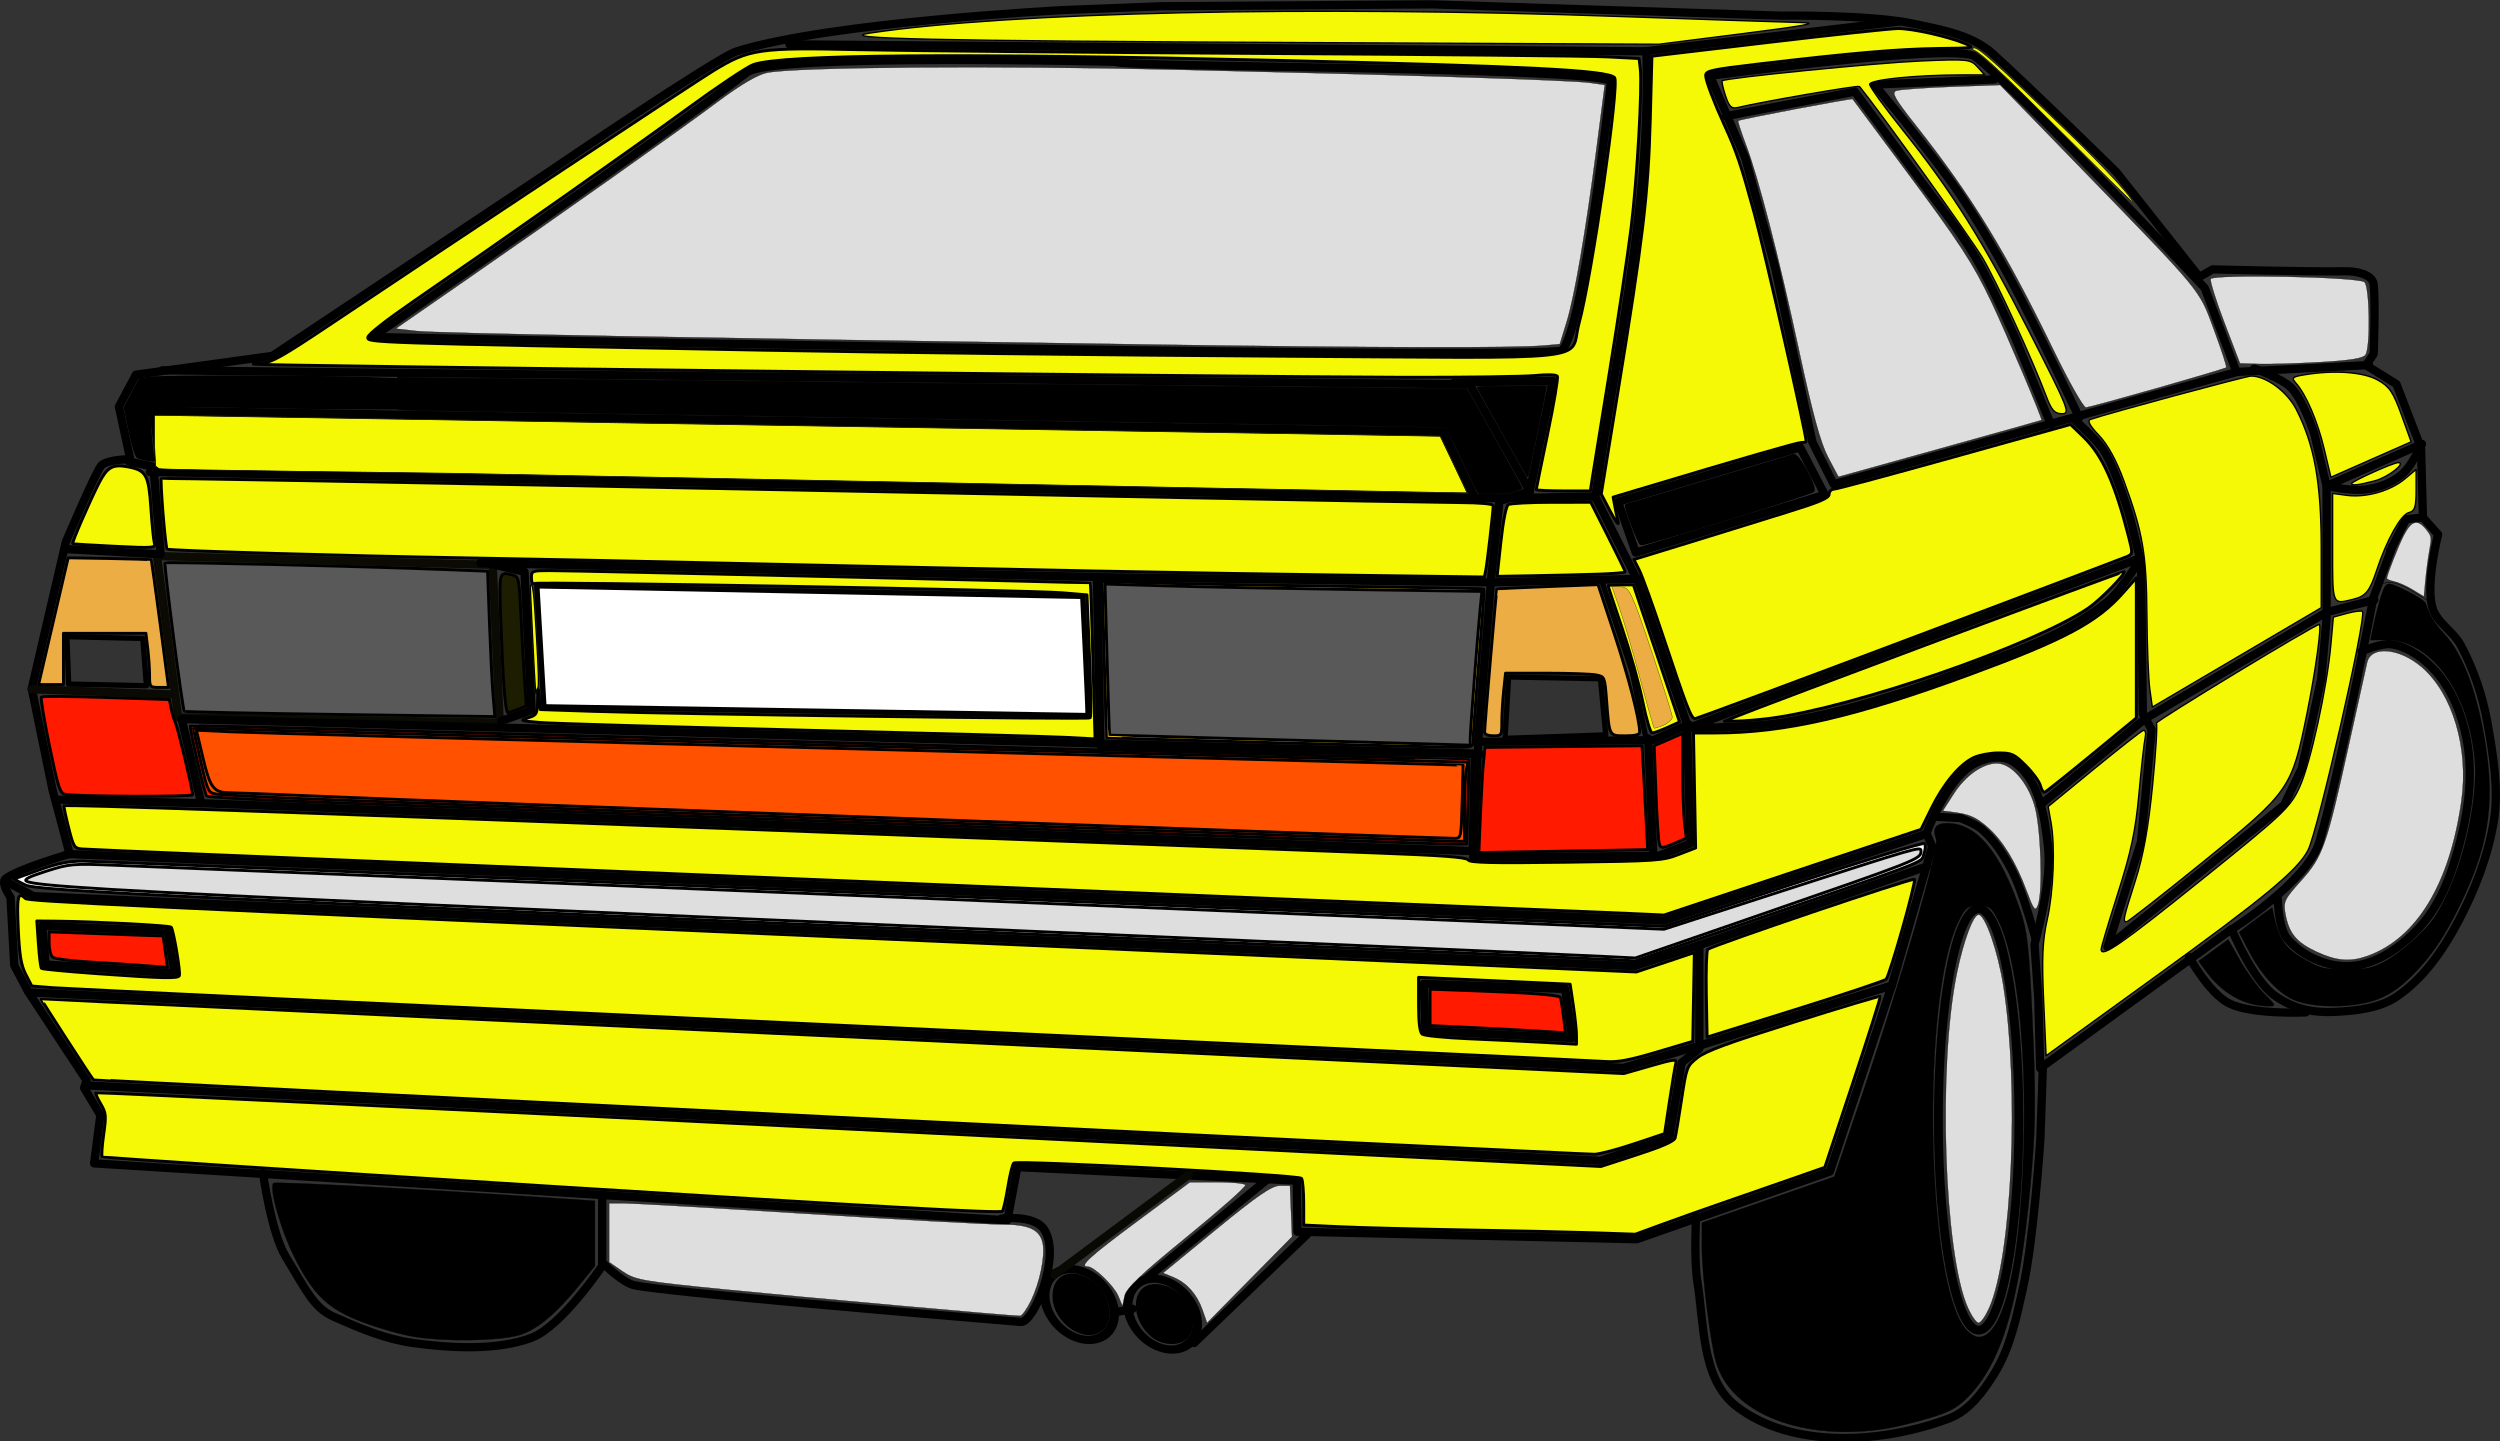 <?xml version="1.0" encoding="UTF-8" standalone="no"?>
<!-- Created with Inkscape (http://www.inkscape.org/) -->

<svg
   version="1.1"
   id="svg1805"
   width="307"
   height="177"
   viewBox="0 0 307 177"
   sodipodi:docname="carOneRight.svg"
   inkscape:version="1.2.1 (9c6d41e4, 2022-07-14)"
   xmlns:inkscape="http://www.inkscape.org/namespaces/inkscape"
   xmlns:sodipodi="http://sodipodi.sourceforge.net/DTD/sodipodi-0.dtd"
   xmlns="http://www.w3.org/2000/svg"
   xmlns:svg="http://www.w3.org/2000/svg">
  <rect x="0" y="0" width="307" height="177" fill="#333333" stroke="none"/>
  <defs
     id="defs1809" />
  <sodipodi:namedview
     id="namedview1807"
     pagecolor="#ffffff"
     bordercolor="#000000"
     borderopacity="0.25"
     inkscape:showpageshadow="2"
     inkscape:pageopacity="0.0"
     inkscape:pagecheckerboard="0"
     inkscape:deskcolor="#d1d1d1"
     showgrid="false"
     inkscape:zoom="2.1459759"
     inkscape:cx="148.88331"
     inkscape:cy="79.218038"
     inkscape:window-width="1440"
     inkscape:window-height="764"
     inkscape:window-x="0"
     inkscape:window-y="25"
     inkscape:window-maximized="0"
     inkscape:current-layer="g1811" />
  <g
     inkscape:groupmode="layer"
     inkscape:label="Image"
     id="g1811">
    <path
       style="fill:#f5f906;fill-opacity:1;stroke:#000000;stroke-width:0.369;stroke-linecap:round;stroke-linejoin:round;stroke-dasharray:none;stroke-opacity:1"
       d=""
       id="path40248" />
    <path
       style="fill:#f5f906;fill-opacity:1;stroke:#000000;stroke-width:0.369;stroke-linecap:round;stroke-linejoin:round;stroke-dasharray:none;stroke-opacity:1"
       d=""
       id="path40250" />
    <path
       style="fill:#f5f906;fill-opacity:1;stroke:#000000;stroke-width:0.369;stroke-linecap:round;stroke-linejoin:round;stroke-dasharray:none;stroke-opacity:1"
       d=""
       id="path40252" />
    <path
       style="fill:#f5f906;fill-opacity:1;stroke:#000000;stroke-width:0.122;stroke-linecap:round;stroke-linejoin:round;stroke-dasharray:none;stroke-opacity:1"
       d=""
       id="path53776" />
    <g
       id="g533"
       transform="matrix(1,0,0,0.992,-56.566,-66.843)">
      <g
         id="g56696"
         transform="matrix(-1,0,0,1,458.342,-13.048)">
        <ellipse
           style="fill:none;fill-opacity:1;stroke:#000000;stroke-width:1.088;stroke-linecap:round;stroke-linejoin:round;stroke-dasharray:none;stroke-opacity:1"
           id="path17133-4"
           cx="354.971"
           cy="151.929"
           rx="3.848"
           ry="4.764"
           transform="matrix(0.954,0.301,-0.457,0.889,0,0)" />
        <path
           style="fill:none;stroke:#000000;stroke-width:1.019;stroke-linecap:round;stroke-linejoin:round;stroke-dasharray:none;stroke-opacity:1"
           d="m 242.449,232.909 -41.649,0.931 -23.733,-8.376 -7.678,-23.268 -4.886,-16.985 0.698,-1.629 c 0,0 -2.324,-6.456 -5.631,-8.471 -1.397,-0.851 -3.485,-1.309 -4.886,-0.465 -3.307,1.991 -4.001,6.866 -4.421,10.703 -0.488,4.462 1.676,11.961 1.676,11.961 l -0.465,6.748 -0.233,8.609 -23.5,-17.218 c 0,0 -2.557,6.239 -5.281,8.215 -2.282,1.656 -4.702,2.174 -7.517,2.023 -2.555,-0.137 -5.323,-0.434 -7.446,-1.861 -3.27,-2.199 -5.716,-5.767 -7.553,-9.253 -2.07,-3.928 -3.716,-8.181 -4.421,-12.565 -0.628,-3.906 0.12,-8.257 0.806,-12.153 0.583,-3.309 1.687,-6.569 3.257,-9.54 0.906,-1.714 2.948,-2.792 3.49,-4.654 0.848,-2.913 -0.698,-9.074 -0.698,-9.074 l 1.861,-2.094 0.233,-8.609 3.025,-7.911 3.723,-2.327 -0.931,-1.396 c 0,0 -0.24,-6.405 0,-8.609 0.139,-1.276 2.207,-1.659 3.49,-1.629 3.774,0.088 16.287,-0.233 16.287,-0.233 l 1.629,0.931 10.238,-13.03 c 0,0 10.294,-10.189 15.124,-14.596 2.575,-2.35 6.365,-2.988 9.772,-3.723 5.317,-1.147 16.287,-0.994 16.287,-0.994 l 42.812,-1.396 33.273,0.233 11.867,0.465 c 0,0 28.725,1.474 40.253,5.119 2.496,0.789 23.035,14.891 23.035,14.891 l 33.971,22.802 16.753,2.327 2.094,3.955 -1.396,6.515 c 0,0 2.537,-0.009 3.49,0.698 0.584,0.433 4.421,9.54 4.421,9.54 l 4.188,18.149 -2.559,12.565 -2.094,7.911 c 0,0 6.383,1.859 7.874,3.07 0.615,0.5 -0.613,2.298 -0.613,2.298 l -0.46,8.426 -1.685,3.217 -7.201,11.031 0.306,0.919 -1.992,3.371 0.766,5.975 -112.148,7.048 -1.226,-6.588 -34.318,1.685 z"
           id="path2336"
           sodipodi:nodetypes="ccccccsssccccssssssssccccccsscccssccccscccccsccccsccccccccccc" />
        <path
           style="fill:none;stroke:#000000;stroke-width:1.019;stroke-linecap:round;stroke-linejoin:round;stroke-dasharray:none;stroke-opacity:1"
           d="m 193.501,231.037 c 0,0 0.266,5.344 -0.153,7.967 -0.852,5.328 -0.506,12.142 -4.749,15.474 -6.88,5.403 -18.022,4.642 -26.198,1.532 -2.43,-0.924 -4.149,-3.304 -5.515,-5.515 -1.953,-3.16 -2.719,-6.945 -3.524,-10.571 -1.348,-6.073 -2.145,-18.538 -2.145,-18.538 l -0.306,-8.886"
           id="path2824"
           sodipodi:nodetypes="cssssscc" />
        <path
           style="fill:none;stroke:#000000;stroke-width:1.019;stroke-linecap:round;stroke-linejoin:round;stroke-dasharray:none;stroke-opacity:1"
           d="m 151.829,196.565 c 0,0 1.537,-5.792 2.911,-8.426 0.964,-1.848 2.103,-3.691 3.677,-5.056 0.742,-0.644 2.605,-1.379 2.605,-1.379 l 2.911,-0.153"
           id="path2826"
           sodipodi:nodetypes="csscc" />
        <ellipse
           style="fill:none;stroke:#000000;stroke-width:1.083;stroke-linecap:round;stroke-linejoin:round;stroke-dasharray:none;stroke-opacity:1"
           id="path2880"
           cx="158.799"
           cy="219.01"
           rx="4.947"
           ry="26.089" />
        <path
           style="fill:none;stroke:#000000;stroke-width:1.019;stroke-linecap:round;stroke-linejoin:round;stroke-dasharray:none;stroke-opacity:1"
           d="m 165.539,183.764 31.893,10.631 196.13,-8.244"
           id="path2936" />
        <path
           style="fill:none;stroke:#000000;stroke-width:1.019;stroke-linecap:round;stroke-linejoin:round;stroke-dasharray:none;stroke-opacity:1"
           d="m 400.505,189.838 -2.82,1.519 -196.564,8.678 -8.027,-2.603 v 12.801 l 2.17,1.736 1.519,9.329 8.461,2.82 185.933,-9.329"
           id="path2938"
           sodipodi:nodetypes="ccccccccc" />
        <path
           style="fill:none;stroke:#000000;stroke-width:1.019;stroke-linecap:round;stroke-linejoin:round;stroke-dasharray:none;stroke-opacity:1"
           d="m 209.582,202.856 17.357,-0.651 -0.217,5.858 -18.008,0.868 z"
           id="path2940" />
        <path
           style="fill:none;stroke:#000000;stroke-width:1.019;stroke-linecap:round;stroke-linejoin:round;stroke-dasharray:none;stroke-opacity:1"
           d="m 381.196,195.696 15.404,-0.651 -0.434,4.773 -15.838,1.085 z"
           id="path2942" />
        <path
           style="fill:none;stroke:#000000;stroke-width:1.019;stroke-linecap:round;stroke-linejoin:round;stroke-dasharray:none;stroke-opacity:1"
           d="m 398.118,203.29 -195.696,9.329 -9.546,-2.82 -23.431,-7.377"
           id="path2944"
           sodipodi:nodetypes="cccc" />
        <path
           style="fill:none;stroke:#000000;stroke-width:1.019;stroke-linecap:round;stroke-linejoin:round;stroke-dasharray:none;stroke-opacity:1"
           d="m 193.093,197.432 -27.988,-9.763"
           id="path3042"
           sodipodi:nodetypes="cc" />
        <path
           style="fill:none;stroke:#000000;stroke-width:1.02;stroke-linecap:round;stroke-linejoin:round;stroke-dasharray:none;stroke-opacity:1"
           d="m 194.612,170.095 6.075,-18.008 18.008,0.434 1.519,19.092 0.651,14.97 -22.781,-0.217 -3.905,-1.519 z"
           id="path3044" />
        <path
           style="fill:none;stroke:#000000;stroke-width:1.019;stroke-linecap:round;stroke-linejoin:round;stroke-dasharray:none;stroke-opacity:1"
           d="m 219.996,172.265 -21.262,-0.217 -4.339,-1.953"
           id="path3046"
           sodipodi:nodetypes="ccc" />
        <path
           style="fill:none;stroke:#000000;stroke-width:0.652;stroke-linecap:round;stroke-linejoin:round;stroke-dasharray:none;stroke-opacity:1"
           d="m 205.242,164.454 11.282,-0.217 0.434,7.594 -12.367,-0.434 z"
           id="path3048" />
        <path
           style="fill:none;stroke:#000000;stroke-width:0.652;stroke-linecap:round;stroke-linejoin:round;stroke-dasharray:none;stroke-opacity:1"
           d="m 205.025,152.522 -3.688,11.065 -1.736,8.461"
           id="path3374"
           sodipodi:nodetypes="ccc" />
        <path
           style="fill:#bfc658;fill-opacity:1;stroke:#000000;stroke-width:1.02;stroke-linecap:round;stroke-linejoin:round;stroke-dasharray:none;stroke-opacity:1"
           d="M 199.385,171.831 198.734,186.801"
           id="path3376" />
        <path
           style="fill:none;fill-opacity:1;stroke:#000000;stroke-width:1.02;stroke-linecap:round;stroke-linejoin:round;stroke-dasharray:none;stroke-opacity:1"
           d="m 219.996,173.784 46.646,-1.085 0.434,-20.828 -48.382,0.651"
           id="path3393"
           sodipodi:nodetypes="cccc" />
        <path
           style="fill:none;fill-opacity:1;stroke:#0b0b04;stroke-width:1.02;stroke-linecap:round;stroke-linejoin:round;stroke-dasharray:none;stroke-opacity:1"
           d="m 341.275,150.352 41.222,-1.085 -2.603,19.96 -39.486,0.651 z"
           id="path8210" />
        <path
           style="fill:none;fill-opacity:1;stroke:#000000;stroke-width:1.02;stroke-linecap:round;stroke-linejoin:round;stroke-dasharray:none;stroke-opacity:1"
           d="m 340.19,169.661 -3.688,-1.302 0.868,-17.14 4.556,-1.085"
           id="path8212"
           sodipodi:nodetypes="cccc" />
        <path
           style="fill:none;fill-opacity:1;stroke:#000000;stroke-width:1.02;stroke-linecap:round;stroke-linejoin:round;stroke-dasharray:none;stroke-opacity:1"
           d="m 220.941,185.786 156.132,-5.927 2.387,-10.414 -158.813,4.27 z"
           id="path8214"
           sodipodi:nodetypes="ccccc" />
        <path
           style="fill:#ffffff;fill-opacity:1;stroke:#000000;stroke-width:0.652;stroke-linecap:round;stroke-linejoin:round;stroke-dasharray:none;stroke-opacity:1"
           d="m 268.16,169.01 c 0,-1.519 0.651,-14.753 0.651,-14.753 l 67.04,-1.302 -0.868,14.97 z"
           id="path8216" />
        <path
           style="fill:#bfc658;fill-opacity:1;stroke:#000000;stroke-width:1.02;stroke-linecap:round;stroke-linejoin:round;stroke-dasharray:none;stroke-opacity:1"
           d="m 266.642,151.871 76.152,-1.736"
           id="path13210"
           sodipodi:nodetypes="cc" />
        <path
           style="fill:#bfc658;fill-opacity:1;stroke:#000000;stroke-width:1.02;stroke-linecap:round;stroke-linejoin:round;stroke-dasharray:none;stroke-opacity:1"
           d="m 377.073,179.858 17.357,-0.434"
           id="path14640" />
        <path
           style="fill:#bfc658;fill-opacity:1;stroke:#000000;stroke-width:1.02;stroke-linecap:round;stroke-linejoin:round;stroke-dasharray:none;stroke-opacity:1"
           d="m 382.063,149.05 11.716,-0.651"
           id="path14642" />
        <path
           style="fill:#bfc658;fill-opacity:1;stroke:#0a0903;stroke-width:1.02;stroke-linecap:round;stroke-linejoin:round;stroke-dasharray:none;stroke-opacity:1"
           d="m 380.328,166.407 17.574,-0.651"
           id="path14644" />
        <path
           style="fill:none;fill-opacity:1;stroke:#000000;stroke-width:0.652;stroke-linecap:round;stroke-linejoin:round;stroke-dasharray:none;stroke-opacity:1"
           d="m 384.233,159.464 9.329,-0.217 -0.217,5.858 -9.546,0.217 z"
           id="path14646" />
        <path
           style="fill:none;fill-opacity:1;stroke:#000000;stroke-width:1.02;stroke-linecap:round;stroke-linejoin:round;stroke-dasharray:none;stroke-opacity:1"
           d="m 382.063,148.833 0.868,-10.631 3.037,-0.651"
           id="path14972" />
        <path
           style="fill:none;fill-opacity:1;stroke:#000000;stroke-width:1.02;stroke-linecap:round;stroke-linejoin:round;stroke-dasharray:none;stroke-opacity:1"
           d="m 218.694,152.305 -1.085,-10.197 165.756,-3.254"
           id="path15754"
           sodipodi:nodetypes="ccc" />
        <path
           style="fill:none;fill-opacity:1;stroke:#000000;stroke-width:1.02;stroke-linecap:round;stroke-linejoin:round;stroke-dasharray:none;stroke-opacity:1"
           d="m 220.646,142.108 3.905,-8.244 158.379,-2.603 -0.868,7.377"
           id="path15756" />
        <path
           style="fill:none;fill-opacity:1;stroke:#000000;stroke-width:1.02;stroke-linecap:round;stroke-linejoin:round;stroke-dasharray:none;stroke-opacity:1"
           d="m 217.175,142.325 -3.254,-1.085 7.377,-13.234 160.549,-1.736"
           id="path15758" />
        <path
           style="fill:none;fill-opacity:1;stroke:#000000;stroke-width:1.02;stroke-linecap:round;stroke-linejoin:round;stroke-dasharray:none;stroke-opacity:1"
           d="m 213.921,141.24 -2.82,-13.668 12.15,0.217"
           id="path15760" />
        <path
           style="fill:none;fill-opacity:1;stroke:#000000;stroke-width:1.02;stroke-linecap:round;stroke-linejoin:round;stroke-dasharray:none;stroke-opacity:1"
           d="m 217.392,142.108 -11.499,-0.217 -5.207,10.414"
           id="path15762" />
        <path
           style="fill:none;fill-opacity:1;stroke:#000000;stroke-width:1.02;stroke-linecap:round;stroke-linejoin:round;stroke-dasharray:none;stroke-opacity:1"
           d="m 210.232,123.883 c -2.671,-0.222 -6.292,-33.412 -6.292,-33.412 2.646,-1.759 61.398,-1.737 60.748,-2.387 0.074,0 42.296,-1.054 45.344,1.302 11.939,9.227 45.995,32.761 45.995,32.761 0,0 -133.149,2.786 -145.796,1.736 z"
           id="path17069"
           sodipodi:nodetypes="sscscs" />
        <path
           style="fill:none;fill-opacity:1;stroke:#000000;stroke-width:1.02;stroke-linecap:round;stroke-linejoin:round;stroke-dasharray:none;stroke-opacity:1"
           d="m 205.893,142.108 c -2.545,-18.292 -6.888,-35.985 -6.292,-55.324 l 105.225,-0.868"
           id="path17071"
           sodipodi:nodetypes="ccc" />
        <path
           style="fill:none;fill-opacity:1;stroke:#000000;stroke-width:1.02;stroke-linecap:round;stroke-linejoin:round;stroke-dasharray:none;stroke-opacity:1"
           d="M 199.818,86.783 168.577,83.095"
           id="path17073"
           sodipodi:nodetypes="cc" />
        <path
           style="fill:none;fill-opacity:1;stroke:#000000;stroke-width:1.02;stroke-linecap:round;stroke-linejoin:round;stroke-dasharray:none;stroke-opacity:1"
           d="m 200.903,148.833 2.17,-6.292 -22.347,-6.726 -3.037,5.858 z"
           id="path17075"
           sodipodi:nodetypes="ccccc" />
        <path
           style="fill:none;fill-opacity:1;stroke:#000000;stroke-width:1.02;stroke-linecap:round;stroke-linejoin:round;stroke-dasharray:none;stroke-opacity:1"
           d="m 369.48,225.637 c 0,0 -0.999,7.416 -2.82,10.414 -2.399,3.948 -3.376,6.267 -5.858,7.377 -3.187,1.424 -6.306,2.772 -9.763,3.254 -4.517,0.631 -10.271,0.966 -14.536,-0.651 -3.682,-1.396 -8.678,-8.895 -8.678,-8.895 v -8.678"
           id="path17077"
           sodipodi:nodetypes="csssscc" />
        <path
           style="fill:none;fill-opacity:1;stroke:#000000;stroke-width:1.02;stroke-linecap:round;stroke-linejoin:round;stroke-dasharray:none;stroke-opacity:1"
           d="m 327.607,236.918 c 0,0 -2.225,2.252 -3.688,2.603 -3.41,0.818 -38.619,3.82 -47.514,4.556 -1.559,0.129 -5.045,-8.239 -2.82,-11.499 1.234,-1.808 5.207,-1.302 5.207,-1.302"
           id="path17079"
           sodipodi:nodetypes="csssc" />
        <ellipse
           style="fill:none;fill-opacity:1;stroke:#000000;stroke-width:1.088;stroke-linecap:round;stroke-linejoin:round;stroke-dasharray:none;stroke-opacity:1"
           id="path17133"
           cx="346.325"
           cy="156.196"
           rx="3.848"
           ry="4.764"
           transform="matrix(0.954,0.301,-0.457,0.889,0,0)" />
        <path
           style="fill:none;fill-opacity:1;stroke:#000000;stroke-width:1.02;stroke-linecap:round;stroke-linejoin:round;stroke-dasharray:none;stroke-opacity:1"
           d="m 255.143,246.681 -13.885,-13.451"
           id="path17157" />
        <path
           style="fill:none;fill-opacity:1;stroke:#000000;stroke-width:1.02;stroke-linecap:round;stroke-linejoin:round;stroke-dasharray:none;stroke-opacity:1"
           d="M 261.218,238.871 246.248,226.504"
           id="path17159" />
        <path
           style="fill:none;fill-opacity:1;stroke:#090904;stroke-width:1.02;stroke-linecap:round;stroke-linejoin:round;stroke-dasharray:none;stroke-opacity:1"
           d="M 272.283,238.22 255.794,225.853"
           id="path17161" />
        <path
           style="fill:none;fill-opacity:1;stroke:#000000;stroke-width:1.02;stroke-linecap:round;stroke-linejoin:round;stroke-dasharray:none;stroke-opacity:1"
           d="m 194.395,170.529 -55.541,-21.045 c 0,0 2.364,3.987 4.122,5.424 5.16,4.216 11.782,6.304 18.008,8.678 7.101,2.708 14.42,5.021 21.913,6.292 3.785,0.642 11.499,0.651 11.499,0.651 z"
           id="path17163"
           sodipodi:nodetypes="ccsssc" />
        <path
           style="fill:none;fill-opacity:1;stroke:#000000;stroke-width:1.02;stroke-linecap:round;stroke-linejoin:round;stroke-dasharray:none;stroke-opacity:1"
           d="m 179.207,135.165 4.556,-21.479 3.688,-13.668 4.339,-10.197 c 0,0 -30.297,-4.124 -32.544,-2.387 -5.812,4.495 -28.205,28.638 -28.205,28.638 l -3.905,10.414 49.466,13.885 z"
           id="path17165"
           sodipodi:nodetypes="ccccscccc" />
        <path
           style="fill:none;fill-opacity:1;stroke:#000000;stroke-width:1.02;stroke-linecap:round;stroke-linejoin:round;stroke-dasharray:none;stroke-opacity:1"
           d="m 149.918,132.995 4.339,-10.631 c 0,0 3.052,-6.947 4.99,-10.197 2.23,-3.74 5.04,-7.103 7.594,-10.631 2.366,-3.269 7.16,-9.763 7.16,-9.763 l 15.838,3.037"
           id="path17167"
           sodipodi:nodetypes="ccsscc" />
        <path
           style="fill:none;fill-opacity:1;stroke:#000000;stroke-width:1.02;stroke-linecap:round;stroke-linejoin:round;stroke-dasharray:none;stroke-opacity:1"
           d="m 146.447,132.128 c 0,0 5.558,-11.834 8.678,-17.574 1.89,-3.476 3.866,-6.914 6.075,-10.197 2.277,-3.384 7.377,-9.763 7.377,-9.763 l 3.037,-3.688 -14.753,-0.651"
           id="path17169"
           sodipodi:nodetypes="cssccc" />
        <path
           style="fill:none;fill-opacity:1;stroke:#000000;stroke-width:1.02;stroke-linecap:round;stroke-linejoin:round;stroke-dasharray:none;stroke-opacity:1"
           d="m 127.354,126.487 -16.489,-0.868"
           id="path17171" />
        <path
           style="fill:none;fill-opacity:1;stroke:#000000;stroke-width:1.02;stroke-linecap:round;stroke-linejoin:round;stroke-dasharray:none;stroke-opacity:1"
           d="m 147.098,132.345 c 0,0 -2.734,2.39 -3.688,3.905 -1.61,2.557 -3.254,8.461 -3.254,8.461 l -1.302,5.424 -0.217,18.658 -1.085,1.953 1.302,13.885 4.122,13.017 -21.696,-17.574 -2.17,-4.556 -2.387,-11.065 -0.651,-7.377 v -16.489 l 1.519,-6.509 c 0,0 1.348,-4.14 2.82,-5.641 1.201,-1.224 4.556,-2.387 4.556,-2.387"
           id="path17173"
           sodipodi:nodetypes="csccccccccccccsc" />
        <path
           style="fill:none;fill-opacity:1;stroke:#000000;stroke-width:1.02;stroke-linecap:round;stroke-linejoin:round;stroke-dasharray:none;stroke-opacity:1"
           d="m 151.22,180.075 -12.801,-10.631 -22.347,-13.234 -5.858,-1.519"
           id="path17175" />
        <path
           style="fill:none;fill-opacity:1;stroke:#000000;stroke-width:1.02;stroke-linecap:round;stroke-linejoin:round;stroke-dasharray:none;stroke-opacity:1"
           d="m 116.073,140.589 -11.716,-5.207 c 0,0 1.045,2.226 1.953,3.254 1.22,1.382 3.16,2.158 4.99,2.387 1.83,0.229 4.773,-0.434 4.773,-0.434 z"
           id="path17177"
           sodipodi:nodetypes="ccssc" />
        <path
           style="fill:none;fill-opacity:1;stroke:#000000;stroke-width:1.02;stroke-linecap:round;stroke-linejoin:round;stroke-dasharray:none;stroke-opacity:1"
           d="m 104.357,144.494 1.953,0.217 1.953,3.905"
           id="path17179"
           sodipodi:nodetypes="ccc" />
        <path
           style="fill:none;fill-opacity:1;stroke:#000000;stroke-width:1.02;stroke-linecap:round;stroke-linejoin:round;stroke-dasharray:none;stroke-opacity:1"
           d="m 128.097,195.728 c 0,0 -9.739,-6.107 -11.176,-11.176 -2.635,-9.295 -6.591,-30.09 -6.591,-30.09"
           id="path17181"
           sodipodi:nodetypes="csc" />
        <path
           style="fill:none;fill-opacity:1;stroke:#000000;stroke-width:1.02;stroke-linecap:round;stroke-linejoin:round;stroke-dasharray:none;stroke-opacity:1"
           d="m 122.079,191.429 c 0,0 -0.031,3.795 -1.146,5.158 -1.787,2.185 -4.918,3.576 -7.737,3.439 -3.29,-0.16 -6.378,-2.437 -8.597,-4.872 -2.822,-3.097 -4.179,-7.389 -5.158,-11.463 -0.916,-3.813 -1.3,-7.896 -0.573,-11.749 0.562,-2.983 1.736,-6.017 3.725,-8.311 1.406,-1.622 3.329,-3.079 5.445,-3.439 1.256,-0.213 3.725,0.86 3.725,0.86"
           id="path17183"
           sodipodi:nodetypes="csssssssc" />
        <path
           style="fill:none;fill-opacity:1;stroke:#000000;stroke-width:1.02;stroke-linecap:round;stroke-linejoin:round;stroke-dasharray:none;stroke-opacity:1"
           d="m 118.64,205.758 c 0,0 6.663,0.316 9.457,-1.146 2.42,-1.267 4.872,-5.731 4.872,-5.731"
           id="path17185"
           sodipodi:nodetypes="csc" />
        <path
           style="fill:none;fill-opacity:1;stroke:#000000;stroke-width:1.02;stroke-linecap:round;stroke-linejoin:round;stroke-dasharray:none;stroke-opacity:1"
           d="m 265.019,242.914 -2.327,-0.465"
           id="path17913" />
        <path
           style="fill:none;fill-opacity:1;stroke:#000000;stroke-width:1.02;stroke-linecap:round;stroke-linejoin:round;stroke-dasharray:none;stroke-opacity:1"
           d="m 110.521,154.963 -2.559,-6.98"
           id="path17915" />
        <path
           style="fill:#fed217;fill-opacity:1;stroke:#000000;stroke-width:0.36;stroke-linecap:round;stroke-linejoin:round;stroke-dasharray:none;stroke-opacity:1"
           d="m 220.877,171.943 c 0,-0.542 -0.32,-4.929 -0.711,-9.749 -0.391,-4.819 -0.668,-8.804 -0.617,-8.856 0.051,-0.051 7.312,-0.187 16.135,-0.302 8.823,-0.115 19.349,-0.299 23.392,-0.41 l 7.351,-0.201 -0.255,9.634 c -0.14,5.299 -0.275,9.658 -0.3,9.687 -0.064,0.074 -40.5,1.189 -42.969,1.185 -1.984,-0.003 -2.027,-0.024 -2.027,-0.989 z"
           id="path23232" />
        <path
           style="fill:#595959;fill-opacity:1;stroke:#000000;stroke-width:0.36;stroke-linecap:round;stroke-linejoin:round;stroke-dasharray:none;stroke-opacity:1"
           d="m 221.23,171.829 c 0,-0.96 -0.933,-13.205 -1.235,-16.212 l -0.199,-1.976 15.789,-0.232 c 8.684,-0.128 19.098,-0.333 23.144,-0.456 l 7.355,-0.224 -0.257,9.307 c -0.141,5.119 -0.278,9.328 -0.304,9.353 -0.026,0.025 -6.472,0.223 -14.325,0.44 -7.853,0.217 -17.809,0.496 -22.123,0.62 l -7.844,0.226 z"
           id="path27725" />
        <path
           style="fill:#595959;fill-opacity:1;stroke:#000000;stroke-width:0.36;stroke-linecap:round;stroke-linejoin:round;stroke-dasharray:none;stroke-opacity:1"
           d="m 341.224,166.536 c 0.119,-1.428 0.319,-5.477 0.445,-8.996 l 0.229,-6.399 5.329,-0.211 c 9.967,-0.395 34.124,-0.973 34.277,-0.819 0.174,0.174 -2.139,18.169 -2.361,18.374 -0.08,0.073 -8.693,0.25 -19.14,0.392 l -18.995,0.258 z"
           id="path28141" />
        <path
           style="fill:#f5f906;fill-opacity:1;stroke:#000000;stroke-width:0.09;stroke-linecap:round;stroke-linejoin:round;stroke-dasharray:none;stroke-opacity:1"
           d="m 221.65,141.394 c 0,-0.031 0.736,-1.609 1.635,-3.507 l 1.635,-3.45 3.048,-0.057 c 3.487,-0.065 9.893,-0.172 21.559,-0.361 4.474,-0.072 10.519,-0.171 13.433,-0.219 22.331,-0.372 30.017,-0.497 58.897,-0.963 14.8,-0.239 27.849,-0.458 28.998,-0.487 l 31.964,-0.513 v 3.302 l -0.153,2.996 -0.408,0.306 c -0.247,0.185 -33.3,0.519 -36.801,0.591 -3.5,0.072 -9.431,0.191 -13.179,0.264 -8.033,0.157 -25.177,0.493 -73.946,1.451 -39.373,0.774 -36.681,0.726 -36.681,0.647 z"
           id="path32232"
           sodipodi:nodetypes="sscssssscccssssss" />
        <path
           style="fill:#000000;fill-opacity:1;stroke:#000000;stroke-width:0.09;stroke-linecap:round;stroke-linejoin:round;stroke-dasharray:none;stroke-opacity:1"
           d="m 215.67,141.238 c -0.459,-0.157 -0.835,-0.323 -0.835,-0.367 0,-0.044 1.534,-2.834 3.409,-6.2 l 3.409,-6.119 6.485,-0.06 c 3.567,-0.033 13.647,-0.138 22.402,-0.233 48.348,-0.527 70.944,-0.77 85.521,-0.919 7.086,-0.072 13.783,-0.147 14.884,-0.166 l 2.001,-0.034 v 2.002 2.002 l -1.077,0.05 c -0.592,0.028 -2.66,0.072 -4.595,0.098 -1.935,0.026 -7.04,0.106 -11.344,0.178 -4.305,0.071 -11.467,0.189 -15.917,0.262 -22.724,0.371 -30.37,0.497 -37.242,0.613 -4.135,0.07 -18.955,0.312 -32.933,0.538 -19.716,0.319 -25.454,0.436 -25.59,0.522 -0.106,0.067 -0.892,1.633 -1.97,3.924 -0.987,2.097 -1.849,3.903 -1.915,4.011 -0.119,0.196 -0.142,0.198 -1.987,0.191 l -1.867,-0.007 z"
           id="path32648" />
        <path
           style="fill:#000000;fill-opacity:1;stroke:#000000;stroke-width:0.09;stroke-linecap:round;stroke-linejoin:round;stroke-dasharray:none;stroke-opacity:1"
           d="m 214.139,139.422 c -0.084,-0.242 -2.323,-11.207 -2.295,-11.236 0.016,-0.016 1.953,1.2e-4 4.306,0.035 3.866,0.058 4.272,0.077 4.224,0.204 -0.051,0.136 -5.72,10.339 -6.036,10.864 -0.111,0.184 -0.169,0.222 -0.2,0.132 z"
           id="path32650" />
        <path
           style="fill:#000000;fill-opacity:1;stroke:#000000;stroke-width:0.237;stroke-linecap:round;stroke-linejoin:round;stroke-dasharray:none;stroke-opacity:1"
           d="m 382.872,137.125 c 0.298,-1.051 0.69,-6.137 0.488,-6.322 -0.12,-0.11 -4.548,-0.115 -9.866,-0.013 -5.307,0.102 -12.081,0.193 -15.054,0.202 l -5.405,0.016 v -1.827 -1.827 l 4.01,-0.147 c 5.915,-0.216 24.474,-0.244 26.144,-0.039 l 1.442,0.177 0.924,1.776 0.924,1.776 -0.63,2.982 c -0.393,1.858 -0.759,3.05 -0.971,3.164 -0.188,0.1 -0.743,0.254 -1.233,0.342 -0.789,0.142 -0.878,0.112 -0.773,-0.261 z"
           id="path32652" />
        <path
           style="fill:#f5f906;fill-opacity:1;stroke:#000000;stroke-width:0.36;stroke-linecap:round;stroke-linejoin:round;stroke-dasharray:none;stroke-opacity:1"
           d="m 219.325,151.022 c -0.172,-0.819 -0.916,-7.315 -0.916,-8.004 0,-0.213 1.635,-0.36 4.143,-0.373 2.278,-0.012 17.073,-0.277 32.876,-0.589 15.803,-0.312 50.707,-1.001 77.563,-1.531 26.856,-0.53 48.892,-0.916 48.968,-0.858 0.181,0.137 -0.492,8.525 -0.702,8.734 -0.201,0.201 -21.804,0.839 -36.984,1.091 -6.302,0.105 -21.612,0.421 -34.022,0.703 -34.198,0.777 -54.649,1.174 -73.58,1.428 l -17.17,0.231 z"
           id="path36687" />
        <path
           style="fill:#f5f906;fill-opacity:1;stroke:#000000;stroke-width:0.361;stroke-linecap:round;stroke-linejoin:round;stroke-dasharray:none;stroke-opacity:1"
           d="m 382.82,147.66 c 0.101,-0.354 0.294,-2.308 0.429,-4.342 0.274,-4.123 0.58,-4.675 2.828,-5.097 1.869,-0.351 2.543,0.035 3.557,2.035 1.155,2.28 3.341,7.363 3.211,7.471 -0.053,0.044 -2.372,0.192 -5.152,0.328 -4.79,0.235 -5.046,0.215 -4.873,-0.395 z"
           id="path36689" />
        <path
           style="fill:#f5f906;fill-opacity:1;stroke:#000000;stroke-width:0.36;stroke-linecap:round;stroke-linejoin:round;stroke-dasharray:none;stroke-opacity:1"
           d="m 205.805,151.513 c -1.988,-0.063 -3.614,-0.19 -3.614,-0.284 0,-0.093 0.953,-2.071 2.118,-4.395 l 2.118,-4.225 4.845,0.005 c 2.665,0.003 5.043,0.131 5.286,0.285 0.266,0.169 0.626,1.988 0.906,4.578 l 0.466,4.298 -4.256,-0.074 c -2.341,-0.041 -5.882,-0.126 -7.869,-0.189 z"
           id="path36691" />
        <path
           style="fill:#f5f906;fill-opacity:1;stroke:#000000;stroke-width:0.36;stroke-linecap:round;stroke-linejoin:round;stroke-dasharray:none;stroke-opacity:1"
           d="m 206.283,139.877 c -0.111,-0.727 -1.072,-6.716 -2.137,-13.309 -1.065,-6.593 -2.267,-14.677 -2.671,-17.966 -0.741,-6.024 -1.388,-17.397 -1.121,-19.69 l 0.144,-1.237 3.932,-0.204 c 2.162,-0.112 21.304,-0.303 42.536,-0.425 21.233,-0.122 43.365,-0.329 49.182,-0.461 12.439,-0.282 13.615,-0.11 18.072,2.64 2.482,1.531 29.889,19.825 47.06,31.412 5.798,3.912 7.177,4.697 8.256,4.697 0.712,0 1.218,0.078 1.123,0.173 -0.196,0.196 -120.121,1.577 -141.144,1.625 -7.562,0.017 -14.879,-0.081 -16.26,-0.219 -1.534,-0.153 -2.593,-0.117 -2.722,0.093 -0.117,0.189 0.418,3.385 1.188,7.102 0.77,3.717 1.4,6.833 1.4,6.924 0,0.092 -1.493,0.167 -3.318,0.167 h -3.318 z m 102.028,-16.1 c 48.509,-0.928 48.3,-0.921 48.3,-1.578 0,-0.348 -2.211,-2.109 -5.553,-4.426 -11.034,-7.647 -27.198,-19.111 -33.757,-23.943 -3.684,-2.714 -7.303,-5.147 -8.041,-5.406 -3.594,-1.263 -25.44,-1.437 -64.586,-0.515 -30.646,0.722 -40.262,1.217 -41.166,2.121 -0.652,0.652 2.773,24.54 4.363,30.433 1.298,4.809 -3.361,4.307 37.65,4.055 19.507,-0.12 47.762,-0.453 62.79,-0.741 z"
           id="path36693" />
        <path
           style="fill:#f5f906;fill-opacity:1;stroke:#000000;stroke-width:0.36;stroke-linecap:round;stroke-linejoin:round;stroke-dasharray:none;stroke-opacity:1"
           d="m 181.651,188.398 -15.781,-5.307 -1.276,-2.616 c -1.485,-3.046 -3.482,-5.455 -5.194,-6.268 -0.665,-0.315 -2.021,-0.573 -3.015,-0.573 -1.668,0 -1.927,0.12 -3.372,1.565 -0.861,0.861 -1.669,1.978 -1.796,2.483 -0.127,0.505 -0.365,0.872 -0.53,0.815 -0.165,-0.057 -2.763,-2.148 -5.775,-4.647 l -5.476,-4.543 v -8.671 -8.671 l 1.626,1.858 c 3.173,3.627 7.169,5.779 18.663,10.049 14.258,5.297 22.871,7.295 31.442,7.295 h 2.65 l -0.131,7.117 -0.132,7.117 2.08,0.806 c 1.984,0.769 2.627,0.814 13.837,0.962 9.221,0.122 11.814,0.059 12.022,-0.29 0.196,-0.328 3.134,-0.552 11.195,-0.854 6.011,-0.225 40.28,-1.525 76.152,-2.889 58.653,-2.23 84.77,-3.137 85.07,-2.954 0.057,0.035 -0.19,1.233 -0.549,2.662 -0.616,2.456 -0.709,2.604 -1.69,2.68 -0.571,0.044 -6.829,0.321 -13.906,0.615 -42.04,1.745 -173.205,7.235 -176.455,7.385 l -3.878,0.179 z"
           id="path36695" />
        <path
           style="fill:#f5f906;fill-opacity:1;stroke:#000000;stroke-width:0.36;stroke-linecap:round;stroke-linejoin:round;stroke-dasharray:none;stroke-opacity:1"
           d="m 184.482,169.361 c -10.309,-1.328 -32.469,-9.057 -39.155,-13.657 -1.474,-1.014 -4.626,-4.253 -4.38,-4.5 0.092,-0.092 44.025,16.446 47.846,18.01 l 1.234,0.505 -1.587,-0.026 c -0.873,-0.015 -2.654,-0.164 -3.96,-0.332 z"
           id="path36697" />
        <path
           style="fill:#f5f906;fill-opacity:1;stroke:#000000;stroke-width:0.36;stroke-linecap:round;stroke-linejoin:round;stroke-dasharray:none;stroke-opacity:1"
           d="m 167.288,159.517 c -14.252,-5.412 -26.257,-9.993 -26.678,-10.18 -0.748,-0.333 -0.754,-0.385 -0.247,-2.388 1.696,-6.702 3.253,-10.184 5.55,-12.418 l 1.601,-1.557 14.206,3.993 c 7.813,2.196 14.483,4.002 14.822,4.012 0.343,0.011 0.617,0.291 0.617,0.63 0,0.479 1.127,0.963 5.2,2.237 2.86,0.894 6.152,1.924 7.316,2.288 1.163,0.364 4.217,1.314 6.786,2.11 l 4.671,1.447 -0.656,1.307 c -0.361,0.719 -1.651,4.321 -2.868,8.006 -2.999,9.08 -3.509,10.404 -3.992,10.377 -0.228,-0.013 -12.076,-4.452 -26.328,-9.864 z"
           id="path36699" />
        <path
           style="fill:#f5f906;fill-opacity:1;stroke:#000000;stroke-width:0.36;stroke-linecap:round;stroke-linejoin:round;stroke-dasharray:none;stroke-opacity:1"
           d="m 203.074,145.077 c 0.111,-0.485 0.294,-1.382 0.406,-1.993 l 0.203,-1.112 -2.949,-0.892 c -13.21,-3.995 -19.658,-5.874 -20.162,-5.874 -0.326,0 -0.592,-0.053 -0.592,-0.118 0,-0.974 5.033,-23.296 6.356,-28.191 1.625,-6.012 2.193,-7.703 3.695,-11.001 1.269,-2.787 2.289,-5.508 2.289,-6.107 0,-0.596 -0.644,-0.739 -6.434,-1.429 -11.317,-1.348 -17.246,-1.866 -22.041,-1.926 -4.621,-0.057 -4.661,-0.065 -3.349,-0.619 2.056,-0.869 6.445,-1.859 8.203,-1.851 0.873,0.004 8.029,0.776 15.904,1.716 l 14.318,1.709 0.207,7.955 c 0.237,9.097 0.888,14.606 3.976,33.651 l 2.042,12.592 -1.137,2.186 c -0.625,1.202 -1.046,1.789 -0.934,1.304 z"
           id="path36701" />
        <path
           style="fill:#f5f906;fill-opacity:1;stroke:#000000;stroke-width:0.36;stroke-linecap:round;stroke-linejoin:round;stroke-dasharray:none;stroke-opacity:1"
           d="m 197.608,231.975 c -1.842,-0.682 -5.412,-1.957 -7.933,-2.833 -2.521,-0.876 -6.249,-2.182 -8.285,-2.902 l -3.702,-1.309 -3.465,-10.52 c -1.906,-5.786 -3.41,-10.575 -3.342,-10.642 0.067,-0.067 4.851,1.376 10.63,3.208 8.079,2.561 10.812,3.576 11.828,4.392 1.3,1.044 1.331,1.129 1.945,5.196 0.343,2.274 0.697,4.404 0.787,4.733 0.112,0.411 1.564,1.058 4.64,2.067 l 4.477,1.469 92.326,-4.638 c 50.779,-2.551 92.392,-4.572 92.472,-4.492 0.081,0.081 -0.18,0.7 -0.579,1.375 -0.66,1.119 -0.693,1.459 -0.361,3.799 0.2,1.413 0.281,2.653 0.179,2.755 -0.102,0.102 -24.962,1.747 -55.245,3.656 -40.462,2.551 -55.125,3.364 -55.307,3.07 -0.136,-0.22 -0.442,-1.612 -0.68,-3.092 -0.238,-1.48 -0.561,-2.772 -0.718,-2.87 -0.574,-0.361 -35.062,1.494 -35.329,1.9 -0.142,0.217 -0.261,1.607 -0.264,3.088 l -0.005,2.693 -4.495,0.211 c -2.472,0.116 -9.413,0.294 -15.424,0.396 -6.011,0.101 -13.15,0.262 -15.865,0.356 l -4.936,0.172 z"
           id="path36703" />
        <path
           style="fill:#f5f906;fill-opacity:1;stroke:#000000;stroke-width:0.36;stroke-linecap:round;stroke-linejoin:round;stroke-dasharray:none;stroke-opacity:1"
           d="m 198.313,210.656 -4.407,-1.318 -0.097,-5.492 -0.097,-5.492 3.563,1.2 3.563,1.2 27.207,-1.208 c 14.964,-0.664 41.961,-1.857 59.994,-2.649 100.669,-4.425 110.267,-4.881 110.636,-5.25 0.901,-0.901 1.046,-0.262 0.859,3.791 -0.15,3.261 -0.353,4.489 -0.925,5.61 l -0.732,1.436 -2.565,0.212 c -1.411,0.117 -44.448,2.187 -95.64,4.6 -51.191,2.413 -93.948,4.453 -95.014,4.534 -1.514,0.114 -2.905,-0.143 -6.346,-1.172 z m 23.092,-1.634 c 2.909,-0.125 5.487,-0.384 5.729,-0.575 0.297,-0.235 0.441,-1.438 0.441,-3.691 v -3.342 l -4.848,0.219 c -2.666,0.12 -6.854,0.312 -9.305,0.426 l -4.458,0.207 -0.39,2.621 c -0.214,1.442 -0.39,3.114 -0.39,3.716 v 1.095 l 3.966,-0.225 c 2.181,-0.124 6.346,-0.327 9.255,-0.452 z m 168.287,-8.048 c 3.749,-0.268 6.896,-0.567 6.994,-0.665 0.098,-0.098 0.266,-1.46 0.373,-3.026 l 0.195,-2.848 -2.606,0.028 c -4.574,0.048 -13.682,0.53 -13.887,0.735 -0.29,0.29 -1.194,5.715 -1.004,6.025 0.223,0.363 2.011,0.318 9.934,-0.248 z"
           id="path36705" />
        <path
           style="fill:#f5f906;fill-opacity:1;stroke:#000000;stroke-width:0.36;stroke-linecap:round;stroke-linejoin:round;stroke-dasharray:none;stroke-opacity:1"
           d="m 201.101,222.023 -3.734,-1.261 -0.616,-4.085 c -0.339,-2.247 -0.687,-4.347 -0.774,-4.667 -0.137,-0.504 0.279,-0.455 3.116,0.369 l 3.274,0.951 97.129,-4.639 c 53.421,-2.551 97.165,-4.612 97.209,-4.579 0.058,0.044 -6.06,9.593 -6.374,9.948 -0.111,0.126 -182.821,9.297 -184.372,9.254 -0.618,-0.017 -2.804,-0.598 -4.858,-1.292 z"
           id="path36707" />
        <path
           style="fill:#f5f906;fill-opacity:1;stroke:#000000;stroke-width:0.36;stroke-linecap:round;stroke-linejoin:round;stroke-dasharray:none;stroke-opacity:1"
           d="m 181.306,205.4 c -5.96,-1.876 -10.975,-3.564 -11.144,-3.751 -0.465,-0.513 -3.726,-12.12 -3.476,-12.37 0.213,-0.213 24.838,8.203 25.379,8.674 0.151,0.131 0.23,2.628 0.176,5.548 l -0.098,5.31 z"
           id="path36709" />
        <path
           style="fill:#ffffff;fill-opacity:1;stroke:#000000;stroke-width:0.36;stroke-linecap:round;stroke-linejoin:round;stroke-dasharray:none;stroke-opacity:1"
           d="m 191.438,196.075 c -27.417,-9.496 -25.508,-8.767 -25.909,-9.903 -0.201,-0.569 -0.238,-1.163 -0.082,-1.319 0.156,-0.156 7.398,2.089 16.093,4.989 l 15.81,5.273 16.082,-0.692 c 54.087,-2.326 176.193,-7.393 178.163,-7.393 1.751,0 3.132,0.283 5.419,1.111 l 3.069,1.111 -1.376,0.711 c -1.426,0.737 -14.984,1.388 -166.02,7.971 -13.573,0.592 -26.265,1.157 -28.205,1.257 l -3.526,0.181 z"
           id="path36711" />
        <path
           style="fill:#edad45;fill-opacity:1;stroke:#000000;stroke-width:0.36;stroke-linecap:round;stroke-linejoin:round;stroke-dasharray:none;stroke-opacity:1"
           d="m 200.429,171.028 c 0,-1.503 1.351,-6.776 3.107,-12.128 l 2,-6.096 6.172,0.238 c 3.395,0.131 6.207,0.265 6.249,0.297 0.076,0.058 1.508,16.893 1.509,17.739 3.5e-4,0.255 -0.446,0.441 -1.057,0.441 -1.03,0 -1.058,-0.045 -1.058,-1.711 0,-0.941 -0.102,-2.686 -0.227,-3.878 l -0.227,-2.167 h -5.018 c -2.76,0 -5.501,0.097 -6.091,0.215 -1.073,0.215 -1.073,0.215 -1.306,3.261 -0.334,4.376 -0.282,4.28 -2.316,4.28 -1.251,0 -1.739,-0.138 -1.739,-0.491 z"
           id="path39100" />
        <path
           style="fill:#edad45;fill-opacity:1;stroke:#000000;stroke-width:0.36;stroke-linecap:round;stroke-linejoin:round;stroke-dasharray:none;stroke-opacity:1"
           d="m 382.105,157.681 c 0.563,-4.314 1.063,-7.887 1.11,-7.938 0.047,-0.051 2.359,-0.131 5.138,-0.176 l 5.053,-0.083 1.817,7.844 1.817,7.844 h -1.528 -1.528 v -3.173 -3.173 h -5.063 -5.063 l -0.222,1.851 c -0.122,1.018 -0.224,2.525 -0.225,3.349 -0.003,1.459 -0.033,1.498 -1.166,1.498 h -1.163 z"
           id="path39171" />
        <path
           style="fill:#f5f906;fill-opacity:1;stroke:#000000;stroke-width:0.36;stroke-linecap:round;stroke-linejoin:round;stroke-dasharray:none;stroke-opacity:1"
           d="m 197.01,170.479 -1.479,-0.672 2.832,-8.487 2.832,-8.487 h 1.556 c 0.856,0 1.556,0.046 1.556,0.101 0,0.056 -0.79,2.459 -1.755,5.34 -0.965,2.881 -2.098,6.96 -2.517,9.065 -0.424,2.127 -0.936,3.823 -1.154,3.819 -0.215,-0.004 -1.057,-0.31 -1.871,-0.679 z"
           id="path39173" />
        <path
           style="fill:#f5f906;fill-opacity:1;stroke:#000000;stroke-width:0.36;stroke-linecap:round;stroke-linejoin:round;stroke-dasharray:none;stroke-opacity:1"
           d="m 267.56,162.285 c 0.139,-5.289 0.283,-9.643 0.318,-9.677 0.081,-0.077 63.413,-1.545 66.434,-1.541 2.128,0.003 2.203,0.034 2.203,0.906 0,0.51 -0.153,0.808 -0.351,0.685 -0.434,-0.268 -60.731,0.806 -64.872,1.156 l -2.997,0.253 -0.307,7.508 c -0.169,4.129 -0.211,7.604 -0.094,7.721 0.222,0.222 49.903,-0.438 61.11,-0.812 l 6.416,-0.214 0.133,-1.461 c 0.127,-1.392 0.136,-1.376 0.195,0.339 0.058,1.704 0.122,1.818 1.207,2.147 1.054,0.32 0.933,0.366 -1.498,0.571 -1.454,0.123 -15.733,0.543 -31.73,0.933 -15.997,0.39 -30.736,0.797 -32.754,0.904 l -3.668,0.196 z"
           id="path40246" />
        <path
           style="fill:#f5f906;fill-opacity:1;stroke:#000000;stroke-width:0.156;stroke-linecap:round;stroke-linejoin:round;stroke-dasharray:none;stroke-opacity:1"
           d="m 335.933,166.19 c -0.014,-0.191 -0.105,-0.474 -0.202,-0.629 -0.135,-0.216 -0.094,-1.728 0.172,-6.394 0.314,-5.506 0.439,-6.571 0.736,-6.274 0.048,0.048 -0.525,11.943 -0.631,13.108 -0.027,0.295 -0.06,0.38 -0.075,0.189 z"
           id="path40254" />
        <path
           style="fill:#1d1d01;fill-opacity:1;stroke:#000000;stroke-width:0.36;stroke-linecap:round;stroke-linejoin:round;stroke-dasharray:none;stroke-opacity:1"
           d="m 338.151,168.227 -1.009,-0.397 0.21,-3.003 c 0.116,-1.652 0.314,-5.251 0.44,-7.998 0.215,-4.69 0.275,-5.008 0.974,-5.195 1.785,-0.479 1.74,-0.666 1.492,6.225 -0.264,7.317 -0.551,10.858 -0.876,10.804 -0.123,-0.021 -0.677,-0.216 -1.232,-0.434 z"
           id="path40256" />
        <path
           style="fill:#ff1a00;fill-opacity:1;stroke:#000000;stroke-width:0.36;stroke-linecap:round;stroke-linejoin:round;stroke-dasharray:none;stroke-opacity:1"
           d="m 205.134,185.71 -5.695,-0.106 0.14,-2.724 c 0.077,-1.498 0.233,-4.39 0.346,-6.426 l 0.206,-3.702 9.644,0.099 9.644,0.099 0.185,1.84 c 0.102,1.012 0.272,3.942 0.378,6.511 l 0.193,4.671 -4.673,-0.079 c -2.57,-0.043 -7.236,-0.127 -10.368,-0.185 z"
           id="path41779" />
        <path
           style="fill:#ff1a00;fill-opacity:1;stroke:#000000;stroke-width:0.36;stroke-linecap:round;stroke-linejoin:round;stroke-dasharray:none;stroke-opacity:1"
           d="m 378.117,178.809 c 2.2e-4,-0.622 1.799,-8.211 2.104,-8.877 0.178,-0.388 0.42,-1.199 0.538,-1.803 l 0.214,-1.098 7.764,-0.257 c 4.27,-0.141 7.853,-0.168 7.961,-0.06 0.108,0.108 -0.339,2.827 -0.995,6.042 -1.029,5.043 -1.289,5.865 -1.897,5.994 -1.369,0.291 -15.689,0.345 -15.689,0.059 z"
           id="path41988" />
        <path
           style="fill:#ff1a00;fill-opacity:1;stroke:#000000;stroke-width:0.36;stroke-linecap:round;stroke-linejoin:round;stroke-dasharray:none;stroke-opacity:1"
           d="m 196.238,184.86 -1.547,-0.661 0.222,-1.845 c 0.122,-1.015 0.223,-3.937 0.225,-6.494 l 0.003,-4.649 1.75,0.771 1.75,0.771 -0.215,5.817 c -0.118,3.199 -0.311,6.072 -0.428,6.384 -0.192,0.513 -0.359,0.504 -1.759,-0.094 z"
           id="path41990" />
        <path
           style="fill:#dedede;fill-opacity:1;stroke:#000000;stroke-width:0.36;stroke-linecap:round;stroke-linejoin:round;stroke-dasharray:none;stroke-opacity:1"
           d="m 185.798,193.736 c -19.692,-6.867 -19.919,-6.958 -19.919,-7.963 0,-0.602 0.201,-0.544 17.634,5.143 l 13.932,4.544 37.189,-1.564 c 20.454,-0.86 46.628,-1.964 58.166,-2.452 16.908,-0.716 59.089,-2.452 94.838,-3.903 5.274,-0.214 5.569,-0.188 8.44,0.728 2.156,0.688 2.826,1.034 2.432,1.254 -1.034,0.579 -10.98,1.174 -46.657,2.792 -21.115,0.957 -38.818,1.74 -99.774,4.411 -33.929,1.487 -43.57,1.916 -47.419,2.109 l -3.702,0.186 z"
           id="path43444" />
        <path
           style="fill:#ff1a00;fill-opacity:1;stroke:#000000;stroke-width:0.36;stroke-linecap:round;stroke-linejoin:round;stroke-dasharray:none;stroke-opacity:1"
           d="m 209.784,206.205 c 0.138,-1.141 0.312,-2.18 0.386,-2.309 0.168,-0.293 3.681,-0.564 10.618,-0.819 l 5.376,-0.197 v 2.252 2.252 l -4.848,0.229 c -2.666,0.126 -6.409,0.328 -8.316,0.448 l -3.469,0.218 z"
           id="path44895" />
        <path
           style="fill:#ff1a00;fill-opacity:1;stroke:#000000;stroke-width:0.36;stroke-linecap:round;stroke-linejoin:round;stroke-dasharray:none;stroke-opacity:1"
           d="m 381.466,198.279 c 0.141,-1.048 0.278,-1.924 0.305,-1.948 0.026,-0.024 3.182,-0.155 7.011,-0.292 l 6.963,-0.249 v 1.395 c 0,0.767 -0.198,1.552 -0.441,1.744 -0.242,0.192 -2.265,0.455 -4.495,0.584 -2.23,0.129 -5.302,0.333 -6.827,0.453 l -2.773,0.219 z"
           id="path44897" />
        <path
           style="fill:#ff1a00;fill-opacity:1;stroke:#000000;stroke-width:0.36;stroke-linecap:round;stroke-linejoin:round;stroke-dasharray:none;stroke-opacity:1"
           d="m 221.509,179.716 c -0.083,-2.86 -0.141,-5.22 -0.127,-5.245 0.013,-0.025 10.019,-0.295 22.235,-0.601 12.216,-0.306 47.516,-1.263 78.444,-2.127 30.928,-0.864 56.278,-1.526 56.334,-1.472 0.161,0.157 -1.734,8.45 -1.988,8.703 -0.126,0.125 -4.83,0.405 -10.453,0.62 -74.061,2.839 -140.342,5.322 -142.095,5.322 h -2.199 z"
           id="path46351" />
        <path
           style="fill:#ff5100;fill-opacity:1;stroke:#000000;stroke-width:0.36;stroke-linecap:round;stroke-linejoin:round;stroke-dasharray:none;stroke-opacity:1"
           d="m 221.935,180.73 c 0,-2.109 -0.095,-4.309 -0.211,-4.89 l -0.211,-1.056 8.761,-0.235 c 4.818,-0.129 35.335,-0.945 67.814,-1.813 32.479,-0.868 63.734,-1.716 69.454,-1.883 5.72,-0.168 10.428,-0.284 10.461,-0.258 0.033,0.026 -0.351,1.829 -0.853,4.007 -0.9,3.901 -0.929,3.962 -1.999,4.134 -0.597,0.096 -5.132,0.339 -10.076,0.54 -23.109,0.939 -139.75,5.289 -141.811,5.289 h -1.327 z"
           id="path46353" />
        <path
           style="fill:#000000;fill-opacity:0;stroke:#000000;stroke-width:0.36;stroke-linecap:round;stroke-linejoin:round;stroke-dasharray:none;stroke-opacity:1"
           d="m 222.222,179.716 c -0.067,-2.472 -0.12,-4.516 -0.117,-4.542 0.007,-0.057 12.293,-0.391 88.497,-2.408 32.382,-0.857 60.718,-1.644 62.968,-1.75 l 4.091,-0.191 -0.806,3.419 c -0.89,3.776 -1.317,4.326 -3.36,4.326 -0.723,0 -4.857,0.159 -9.187,0.354 -4.33,0.195 -18.344,0.748 -31.142,1.229 -12.798,0.481 -33.819,1.272 -46.714,1.757 -29.328,1.104 -62.234,2.3 -63.3,2.3 -0.793,0 -0.81,-0.081 -0.93,-4.495 z"
           id="path46424" />
        <path
           style="fill:#000000;fill-opacity:1;stroke:#000000;stroke-width:0.36;stroke-linecap:round;stroke-linejoin:round;stroke-dasharray:none;stroke-opacity:1"
           d="m 189.676,144.658 c -5.623,-1.744 -10.36,-3.3 -10.527,-3.458 -0.404,-0.385 1.849,-4.572 2.366,-4.396 0.832,0.284 20.395,6.158 20.51,6.158 0.274,0 -1.498,4.724 -1.798,4.792 -0.18,0.041 -4.928,-1.352 -10.551,-3.096 z"
           id="path47323" />
        <path
           style="fill:#000000;fill-opacity:1;stroke:#000000;stroke-width:0.36;stroke-linecap:round;stroke-linejoin:round;stroke-dasharray:none;stroke-opacity:1"
           d="m 266.357,244.851 c -1.344,-1.344 -0.538,-4.458 1.5,-5.793 2.405,-1.576 4.496,-0.725 4.491,1.827 -0.006,3.273 -4.024,5.933 -5.991,3.966 z"
           id="path47325" />
        <path
           style="fill:#000000;fill-opacity:1;stroke:#000000;stroke-width:0.36;stroke-linecap:round;stroke-linejoin:round;stroke-dasharray:none;stroke-opacity:1"
           d="m 255.976,245.83 c -1.653,-2.36 0.817,-6.268 3.962,-6.268 2.8,0 2.937,4.168 0.208,6.315 -1.299,1.022 -3.439,0.997 -4.17,-0.047 z"
           id="path47327" />
        <path
           style="fill:#f5f906;fill-opacity:1;stroke:#000000;stroke-width:0.168;stroke-linecap:round;stroke-linejoin:round;stroke-dasharray:none;stroke-opacity:1"
           d="m 152.575,121.506 c 5.684,-11.237 9.528,-17.41 15.566,-25.003 2.223,-2.795 4.042,-5.332 4.042,-5.639 0,-0.574 -5.736,-1.162 -11.328,-1.162 h -2.797 l 0.888,-0.992 c 0.844,-0.943 1.183,-0.979 6.946,-0.731 5.456,0.235 23.993,2.096 24.394,2.449 0.09,0.079 -0.09,0.909 -0.398,1.844 -0.462,1.399 -0.738,1.657 -1.561,1.457 -2.851,-0.694 -14.757,-2.769 -14.896,-2.596 -2.497,3.086 -13.798,18.958 -15.132,21.254 -1.774,3.051 -6.05,12.415 -7.781,17.041 -0.673,1.797 -1.039,2.213 -1.949,2.213 -1.06,0 -0.846,-0.543 4.006,-10.135 z"
           id="path53758" />
        <path
           style="fill:#f5f906;fill-opacity:1;stroke:#000000;stroke-width:0.168;stroke-linecap:round;stroke-linejoin:round;stroke-dasharray:none;stroke-opacity:1"
           d="m 187.793,84.595 c -7.749,-0.988 -9.512,-1.323 -7.223,-1.372 1.666,-0.036 11.626,-0.371 22.134,-0.744 38.359,-1.365 74.996,-0.55 92.266,2.051 4.542,0.684 -7.612,0.953 -52.657,1.165 l -44.269,0.208 z"
           id="path53760" />
        <path
           style="fill:#f5f906;fill-opacity:1;stroke:#000000;stroke-width:0.168;stroke-linecap:round;stroke-linejoin:round;stroke-dasharray:none;stroke-opacity:1"
           d="m 127.098,161.805 -10.368,-6.151 v -7.385 c 0,-8.093 0.832,-12.758 3.061,-17.156 1.119,-2.209 3.703,-4.131 5.553,-4.131 0.603,0 17.72,4.659 19.727,5.369 0.419,0.148 0.087,0.774 -1.043,1.967 -1.089,1.15 -2.149,3.105 -3.092,5.705 -2.31,6.369 -2.753,8.978 -2.804,16.548 -0.026,3.844 -0.187,7.979 -0.356,9.187 l -0.309,2.197 z"
           id="path53762" />
        <path
           style="fill:#f5f906;fill-opacity:1;stroke:#000000;stroke-width:0.168;stroke-linecap:round;stroke-linejoin:round;stroke-dasharray:none;stroke-opacity:1"
           d="m 131.194,187.091 c -10.641,-8.694 -10.841,-8.983 -12.727,-18.403 -1.059,-5.291 -1.827,-10.951 -1.486,-10.951 0.538,0 20.196,12.018 19.991,12.222 -0.148,0.148 0.063,3.611 0.468,7.696 0.53,5.34 1.126,8.659 2.121,11.812 1.504,4.765 1.573,5.096 1.051,5.059 -0.192,-0.014 -4.43,-3.359 -9.418,-7.434 z"
           id="path53764" />
        <path
           style="fill:#f5f906;fill-opacity:1;stroke:#000000;stroke-width:0.168;stroke-linecap:round;stroke-linejoin:round;stroke-dasharray:none;stroke-opacity:1"
           d="m 137.234,201.428 c -13.541,-9.875 -17.589,-13.249 -18.875,-15.735 -1.202,-2.325 -7.245,-29.018 -6.693,-29.57 0.123,-0.123 0.978,-0.016 1.899,0.238 l 1.675,0.462 0.3,3.369 c 0.486,5.449 2.526,14.807 3.861,17.708 1.153,2.506 1.964,3.278 11.938,11.363 9.952,8.067 12.418,9.793 12.418,8.688 0,-0.24 -0.928,-3.375 -2.062,-6.969 -1.631,-5.168 -2.171,-7.742 -2.582,-12.317 -0.286,-3.181 -0.625,-6.276 -0.754,-6.878 -0.133,-0.619 -0.033,-1.024 0.231,-0.932 0.256,0.089 2.987,2.246 6.07,4.793 l 5.605,4.631 -0.341,1.893 c -0.543,3.017 -0.331,8.607 0.461,12.145 0.574,2.561 0.666,4.717 0.43,10.029 l -0.301,6.767 z"
           id="path53766" />
        <path
           style="fill:#f5f906;fill-opacity:1;stroke:#000000;stroke-width:0.168;stroke-linecap:round;stroke-linejoin:round;stroke-dasharray:none;stroke-opacity:1"
           d="m 110.614,137.311 -4.926,-2.189 1.195,-3.342 c 1.008,-2.817 1.464,-3.493 2.905,-4.303 1.772,-0.996 5.318,-1.258 8.937,-0.659 1.576,0.26 1.692,0.371 1.103,1.043 -1.257,1.433 -2.659,4.736 -3.471,8.18 l -0.816,3.46 z"
           id="path53768" />
        <path
           style="fill:#f5f906;fill-opacity:1;stroke:#000000;stroke-width:0.168;stroke-linecap:round;stroke-linejoin:round;stroke-dasharray:none;stroke-opacity:1"
           d="m 110.128,139.944 c -1.599,-0.426 -3.906,-2.245 -2.847,-2.245 0.6,0 5.72,2.325 5.72,2.597 0,0.283 -0.904,0.172 -2.874,-0.352 z"
           id="path53770" />
        <path
           style="fill:#f5f906;fill-opacity:1;stroke:#000000;stroke-width:0.168;stroke-linecap:round;stroke-linejoin:round;stroke-dasharray:none;stroke-opacity:1"
           d="m 112.769,154.604 c -1.503,-0.369 -1.999,-0.99 -2.835,-3.543 -1.231,-3.761 -2.972,-6.92 -3.957,-7.177 -0.748,-0.196 -0.897,-0.659 -0.897,-2.785 v -2.55 l 1.419,1.194 c 1.749,1.471 4.744,2.322 7.076,2.009 l 1.756,-0.236 v 6.712 c 0,7.27 0.097,7.029 -2.563,6.375 z"
           id="path53772" />
        <path
           style="fill:#f5f906;fill-opacity:1;stroke:#000000;stroke-width:0.073;stroke-linecap:round;stroke-linejoin:round;stroke-dasharray:none;stroke-opacity:1"
           d="m 139.854,105.489 c 0,-0.517 3.616,-4.458 7.925,-8.636 9.429,-9.144 11.334,-10.845 11.704,-10.448 0.081,0.087 0.031,0.2 -0.111,0.251 -0.809,0.288 -3.248,2.592 -10.948,10.339 -4.713,4.742 -8.57,8.565 -8.57,8.494 z"
           id="path53778" />
        <path
           style="fill:#dedede;fill-opacity:1;stroke:#000000;stroke-width:0.032;stroke-linecap:round;stroke-linejoin:round;stroke-dasharray:none;stroke-opacity:1"
           d="m 275.174,241.453 c -1.076,-2.222 -1.752,-5.504 -1.455,-7.059 0.339,-1.772 1.675,-2.395 5.134,-2.395 1.7,0 12.377,-0.588 23.727,-1.307 11.35,-0.719 21.483,-1.307 22.517,-1.307 h 1.881 v 3.644 3.644 l -1.65,1.143 c -1.535,1.063 -2.409,1.22 -12.526,2.235 -9.755,0.979 -35.202,3.276 -36.29,3.276 -0.237,0 -0.839,-0.843 -1.338,-1.874 z"
           id="path55232" />
        <path
           style="fill:#dedede;fill-opacity:1;stroke:#000000;stroke-width:0.032;stroke-linecap:round;stroke-linejoin:round;stroke-dasharray:none;stroke-opacity:1"
           d="m 263.678,240.868 c -0.194,-0.953 -1.988,-2.669 -7.656,-7.328 -4.071,-3.346 -7.307,-6.238 -7.191,-6.426 0.116,-0.188 1.699,-0.342 3.517,-0.342 h 3.306 l 6.471,4.84 c 5.907,4.418 7.202,5.616 6.069,5.616 -0.768,0 -3.202,2.36 -3.731,3.619 l -0.532,1.266 z"
           id="path55303" />
        <path
           style="fill:#dedede;fill-opacity:1;stroke:#000000;stroke-width:0.032;stroke-linecap:round;stroke-linejoin:round;stroke-dasharray:none;stroke-opacity:1"
           d="m 248.332,238.862 -5.222,-5.337 0.128,-3.159 0.128,-3.159 h 1.262 c 0.973,0 2.759,1.238 7.798,5.404 l 6.536,5.404 -1.239,0.513 c -1.674,0.693 -2.937,2.113 -3.61,4.057 l -0.559,1.615 z"
           id="path55305" />
        <path
           style="fill:#dedede;fill-opacity:1;stroke:#000000;stroke-width:0.032;stroke-linecap:round;stroke-linejoin:round;stroke-dasharray:none;stroke-opacity:1"
           d="m 212.077,123.197 -1.842,-0.166 -0.829,-2.698 c -0.985,-3.208 -2.34,-11.143 -3.706,-21.711 l -0.993,-7.685 1.915,-0.263 c 2.352,-0.322 21.429,-0.932 50.864,-1.624 22.153,-0.521 46.765,-0.328 50.138,0.394 1.159,0.248 3.282,1.515 6.1,3.64 4.682,3.531 19.289,13.951 31.698,22.612 l 7.771,5.423 -2.543,0.287 c -2.452,0.277 -32.728,0.838 -90.768,1.683 -27.229,0.396 -44.184,0.434 -47.806,0.107 z"
           id="path55307" />
        <path
           style="fill:#dedede;fill-opacity:1;stroke:#000000;stroke-width:0.032;stroke-linecap:round;stroke-linejoin:round;stroke-dasharray:none;stroke-opacity:1"
           d="m 163.598,135.978 c -6.829,-1.915 -12.464,-3.508 -12.522,-3.539 -0.157,-0.086 4.359,-10.823 6.135,-14.587 2.283,-4.84 3.857,-7.271 10.744,-16.594 3.436,-4.652 6.28,-8.507 6.319,-8.566 0.083,-0.126 13.877,2.513 14.053,2.689 0.065,0.065 -0.354,1.373 -0.929,2.908 -1.584,4.221 -4.034,13.79 -6.57,25.663 -1.662,7.782 -2.623,11.329 -3.546,13.091 l -1.265,2.417 z"
           id="path55309" />
        <path
           style="fill:#dedede;fill-opacity:1;stroke:#000000;stroke-width:0.032;stroke-linecap:round;stroke-linejoin:round;stroke-dasharray:none;stroke-opacity:1"
           d="m 136.818,128.459 c -4.545,-1.305 -8.336,-2.445 -8.424,-2.534 -0.088,-0.088 0.587,-2.186 1.501,-4.662 1.902,-5.152 1.18,-4.272 16.771,-20.458 l 9.495,-9.857 6.006,0.224 c 3.303,0.123 6.34,0.345 6.748,0.492 0.614,0.222 0.211,0.947 -2.326,4.187 -6.961,8.888 -11.058,15.626 -17.018,27.99 -1.877,3.894 -3.655,7.06 -3.951,7.035 -0.296,-0.025 -4.257,-1.113 -8.802,-2.418 z"
           id="path55311" />
        <path
           style="fill:#dedede;fill-opacity:1;stroke:#000000;stroke-width:0.032;stroke-linecap:round;stroke-linejoin:round;stroke-dasharray:none;stroke-opacity:1"
           d="m 116.831,125.259 c -3.707,-0.214 -5.269,-0.471 -5.548,-0.912 -0.616,-0.973 -0.497,-8.491 0.143,-9.002 0.805,-0.642 18.646,-1 18.879,-0.379 0.101,0.269 -0.667,2.73 -1.707,5.469 l -1.891,4.981 -2.358,0.07 c -1.297,0.038 -4.68,-0.064 -7.518,-0.228 z"
           id="path55313" />
        <path
           style="fill:#dedede;fill-opacity:1;stroke:#000000;stroke-width:0.032;stroke-linecap:round;stroke-linejoin:round;stroke-dasharray:none;stroke-opacity:1"
           d="m 151.546,192.571 c -0.67,-1.6 -0.399,-9.838 0.412,-12.496 0.892,-2.925 2.878,-5.15 4.594,-5.148 1.763,0.002 3.865,1.504 5.332,3.81 l 1.317,2.07 -0.999,0.122 c -2.228,0.272 -3.013,0.604 -4.493,1.905 -1.86,1.633 -3.503,4.34 -4.822,7.945 -0.813,2.221 -1.035,2.518 -1.339,1.792 z"
           id="path55315" />
        <path
           style="fill:#dedede;fill-opacity:1;stroke:#000000;stroke-width:0.032;stroke-linecap:round;stroke-linejoin:round;stroke-dasharray:none;stroke-opacity:1"
           d="m 111.098,198.789 c -6.075,-2.166 -10.143,-8.911 -11.584,-19.208 -0.916,-6.55 1.094,-13.337 4.92,-16.612 2.739,-2.345 6.186,-2.624 6.66,-0.54 0.119,0.523 1.11,5.031 2.201,10.017 2.788,12.734 3.224,13.989 5.894,16.985 2.082,2.336 2.218,2.626 1.943,4.133 -0.442,2.419 -1.361,3.539 -3.859,4.702 -2.415,1.125 -4.09,1.267 -6.175,0.523 z"
           id="path55317" />
        <path
           style="fill:#dedede;fill-opacity:1;stroke:#000000;stroke-width:0.032;stroke-linecap:round;stroke-linejoin:round;stroke-dasharray:none;stroke-opacity:1"
           d="m 157.507,242.347 c -2.809,-6.39 -3.721,-27.19 -1.748,-39.848 0.671,-4.304 2.234,-8.84 3.046,-8.84 0.66,0 1.847,3.219 2.666,7.227 2.344,11.474 1.583,34.802 -1.351,41.435 -0.456,1.032 -1.048,1.876 -1.315,1.876 -0.267,0 -0.851,-0.833 -1.299,-1.852 z"
           id="path55319" />
        <path
           style="fill:#000000;fill-opacity:1;stroke:#000000;stroke-width:0.032;stroke-linecap:round;stroke-linejoin:round;stroke-dasharray:none;stroke-opacity:1"
           d="m 169.985,257.248 c -1.16,-0.195 -3.513,-0.778 -5.228,-1.297 -2.503,-0.757 -3.468,-1.316 -4.884,-2.83 -4.249,-4.542 -6.405,-12.632 -7.674,-28.791 -0.394,-5.017 -0.398,-9.155 -0.019,-17.427 0.436,-9.496 0.628,-11.229 1.541,-13.906 2.458,-7.205 5.362,-10.666 8.948,-10.666 1.417,0 1.847,0.621 1.357,1.961 -0.395,1.08 4.226,17.19 9.054,31.564 l 3.431,10.216 8.135,2.855 8.135,2.855 0.004,3.077 c 0.004,3.348 -1.011,11.659 -1.733,14.183 -1.838,6.428 -10.818,9.926 -21.067,8.206 z m -9.495,-12.421 c 4.796,-6.098 5.348,-40.958 0.796,-50.296 -0.862,-1.768 -1.105,-1.961 -2.481,-1.961 -1.375,0 -1.619,0.192 -2.481,1.961 -2.219,4.552 -3.411,15.553 -3.045,28.101 0.425,14.59 2.492,23.309 5.526,23.309 0.444,0 1.202,-0.501 1.684,-1.114 z"
           id="path56218" />
        <path
           style="fill:#000000;fill-opacity:1;stroke:#000000;stroke-width:0.032;stroke-linecap:round;stroke-linejoin:round;stroke-dasharray:none;stroke-opacity:1"
           d="m 338.165,245.753 c -2.238,-0.602 -4.631,-2.606 -7.752,-6.495 l -1.692,-2.109 v -4.035 -4.035 l 3.594,-0.247 c 17.307,-1.19 35.641,-2.182 35.882,-1.941 0.576,0.576 -0.889,5.814 -2.562,9.16 -2.372,4.743 -4.123,6.421 -8.419,8.064 -1.94,0.742 -4.783,1.554 -6.317,1.802 -3.762,0.61 -10.158,0.528 -12.733,-0.165 z"
           id="path56220" />
        <path
           style="fill:#000000;fill-opacity:1;stroke:#000000;stroke-width:0.032;stroke-linecap:round;stroke-linejoin:round;stroke-dasharray:none;stroke-opacity:1"
           d="m 123.68,203.487 c 0.825,-0.825 2.168,-2.686 2.985,-4.134 l 1.484,-2.634 1.824,1.341 1.824,1.341 -0.833,1.159 c -2.061,2.866 -4.791,4.417 -7.79,4.424 -0.938,0.002 -0.909,-0.084 0.506,-1.498 z"
           id="path56222" />
        <path
           style="fill:none;fill-opacity:1;stroke:#000000;stroke-width:0.073;stroke-linecap:round;stroke-linejoin:round;stroke-dasharray:none;stroke-opacity:1"
           d="m 102.777,155.314 c 4.342,-2.664 5.503,-3.782 7.751,-1.723"
           id="path56226"
           sodipodi:nodetypes="cc" />
        <path
           style="fill:#000000;fill-opacity:1;stroke:#000000;stroke-width:0.021;stroke-linecap:round;stroke-linejoin:round;stroke-dasharray:none;stroke-opacity:1"
           d="m 112.553,204.813 c -2.892,-0.396 -4.772,-1.37 -7.016,-3.633 -2.297,-2.316 -3.884,-4.665 -5.772,-8.545 -3.488,-7.168 -4.361,-12.362 -3.289,-19.58 0.995,-6.7 2.799,-11.666 5.151,-14.181 1.158,-1.238 1.833,-2.359 2.258,-3.75 0.08,-0.263 1.129,-0.963 2.33,-1.557 1.945,-0.961 2.231,-1.032 2.616,-0.647 0.373,0.373 1.048,2.722 1.686,5.866 l 0.18,0.888 -1.807,-0.027 c -5.484,-0.082 -10.195,6.246 -10.991,14.762 -0.428,4.584 1.144,12.117 3.566,17.087 1.201,2.464 1.73,3.19 3.655,5.024 1.285,1.223 2.991,2.514 3.973,3.005 1.568,0.785 1.976,0.861 4.592,0.861 2.722,0 2.965,-0.051 4.675,-0.978 2.762,-1.498 3.547,-2.587 4.22,-5.852 l 0.165,-0.801 1.212,0.873 c 0.666,0.48 1.586,1.173 2.043,1.539 l 0.831,0.666 -1.251,2.42 c -1.58,3.056 -3.845,5.418 -5.865,6.117 -1.805,0.624 -4.583,0.796 -7.162,0.442 z"
           id="path56297" />
        <path
           style="fill:#dedede;fill-opacity:1;stroke:#000000;stroke-width:0.021;stroke-linecap:round;stroke-linejoin:round;stroke-dasharray:none;stroke-opacity:1"
           d="m 103.934,152.209 c -0.104,-1.134 -0.325,-2.798 -0.492,-3.698 -0.283,-1.526 -0.258,-1.693 0.377,-2.496 1.084,-1.372 1.819,-1.178 2.788,0.733 0.635,1.252 2.055,4.89 2.055,5.263 0,0.119 -0.406,0.298 -0.903,0.398 -0.497,0.099 -1.518,0.559 -2.27,1.021 l -1.366,0.841 z"
           id="path56575" />
      </g>
      <path
         style="fill:#edad45;fill-opacity:1;stroke:#000000;stroke-width:0.034;stroke-linecap:round;stroke-linejoin:round;stroke-dasharray:none;stroke-opacity:1"
         d="m 260.879,157.142 c 0.577,-0.264 1.048,-0.709 1.048,-0.99 0,-0.281 -1.171,-4.023 -2.602,-8.317 -2.387,-7.161 -2.693,-7.806 -3.703,-7.806 h -1.101 l 0.929,2.679 c 0.511,1.474 1.645,5.38 2.52,8.68 0.875,3.301 1.651,6.053 1.725,6.116 0.074,0.064 0.606,-0.1 1.183,-0.364 z"
         id="path62374" />
    </g>
  </g>
</svg>
